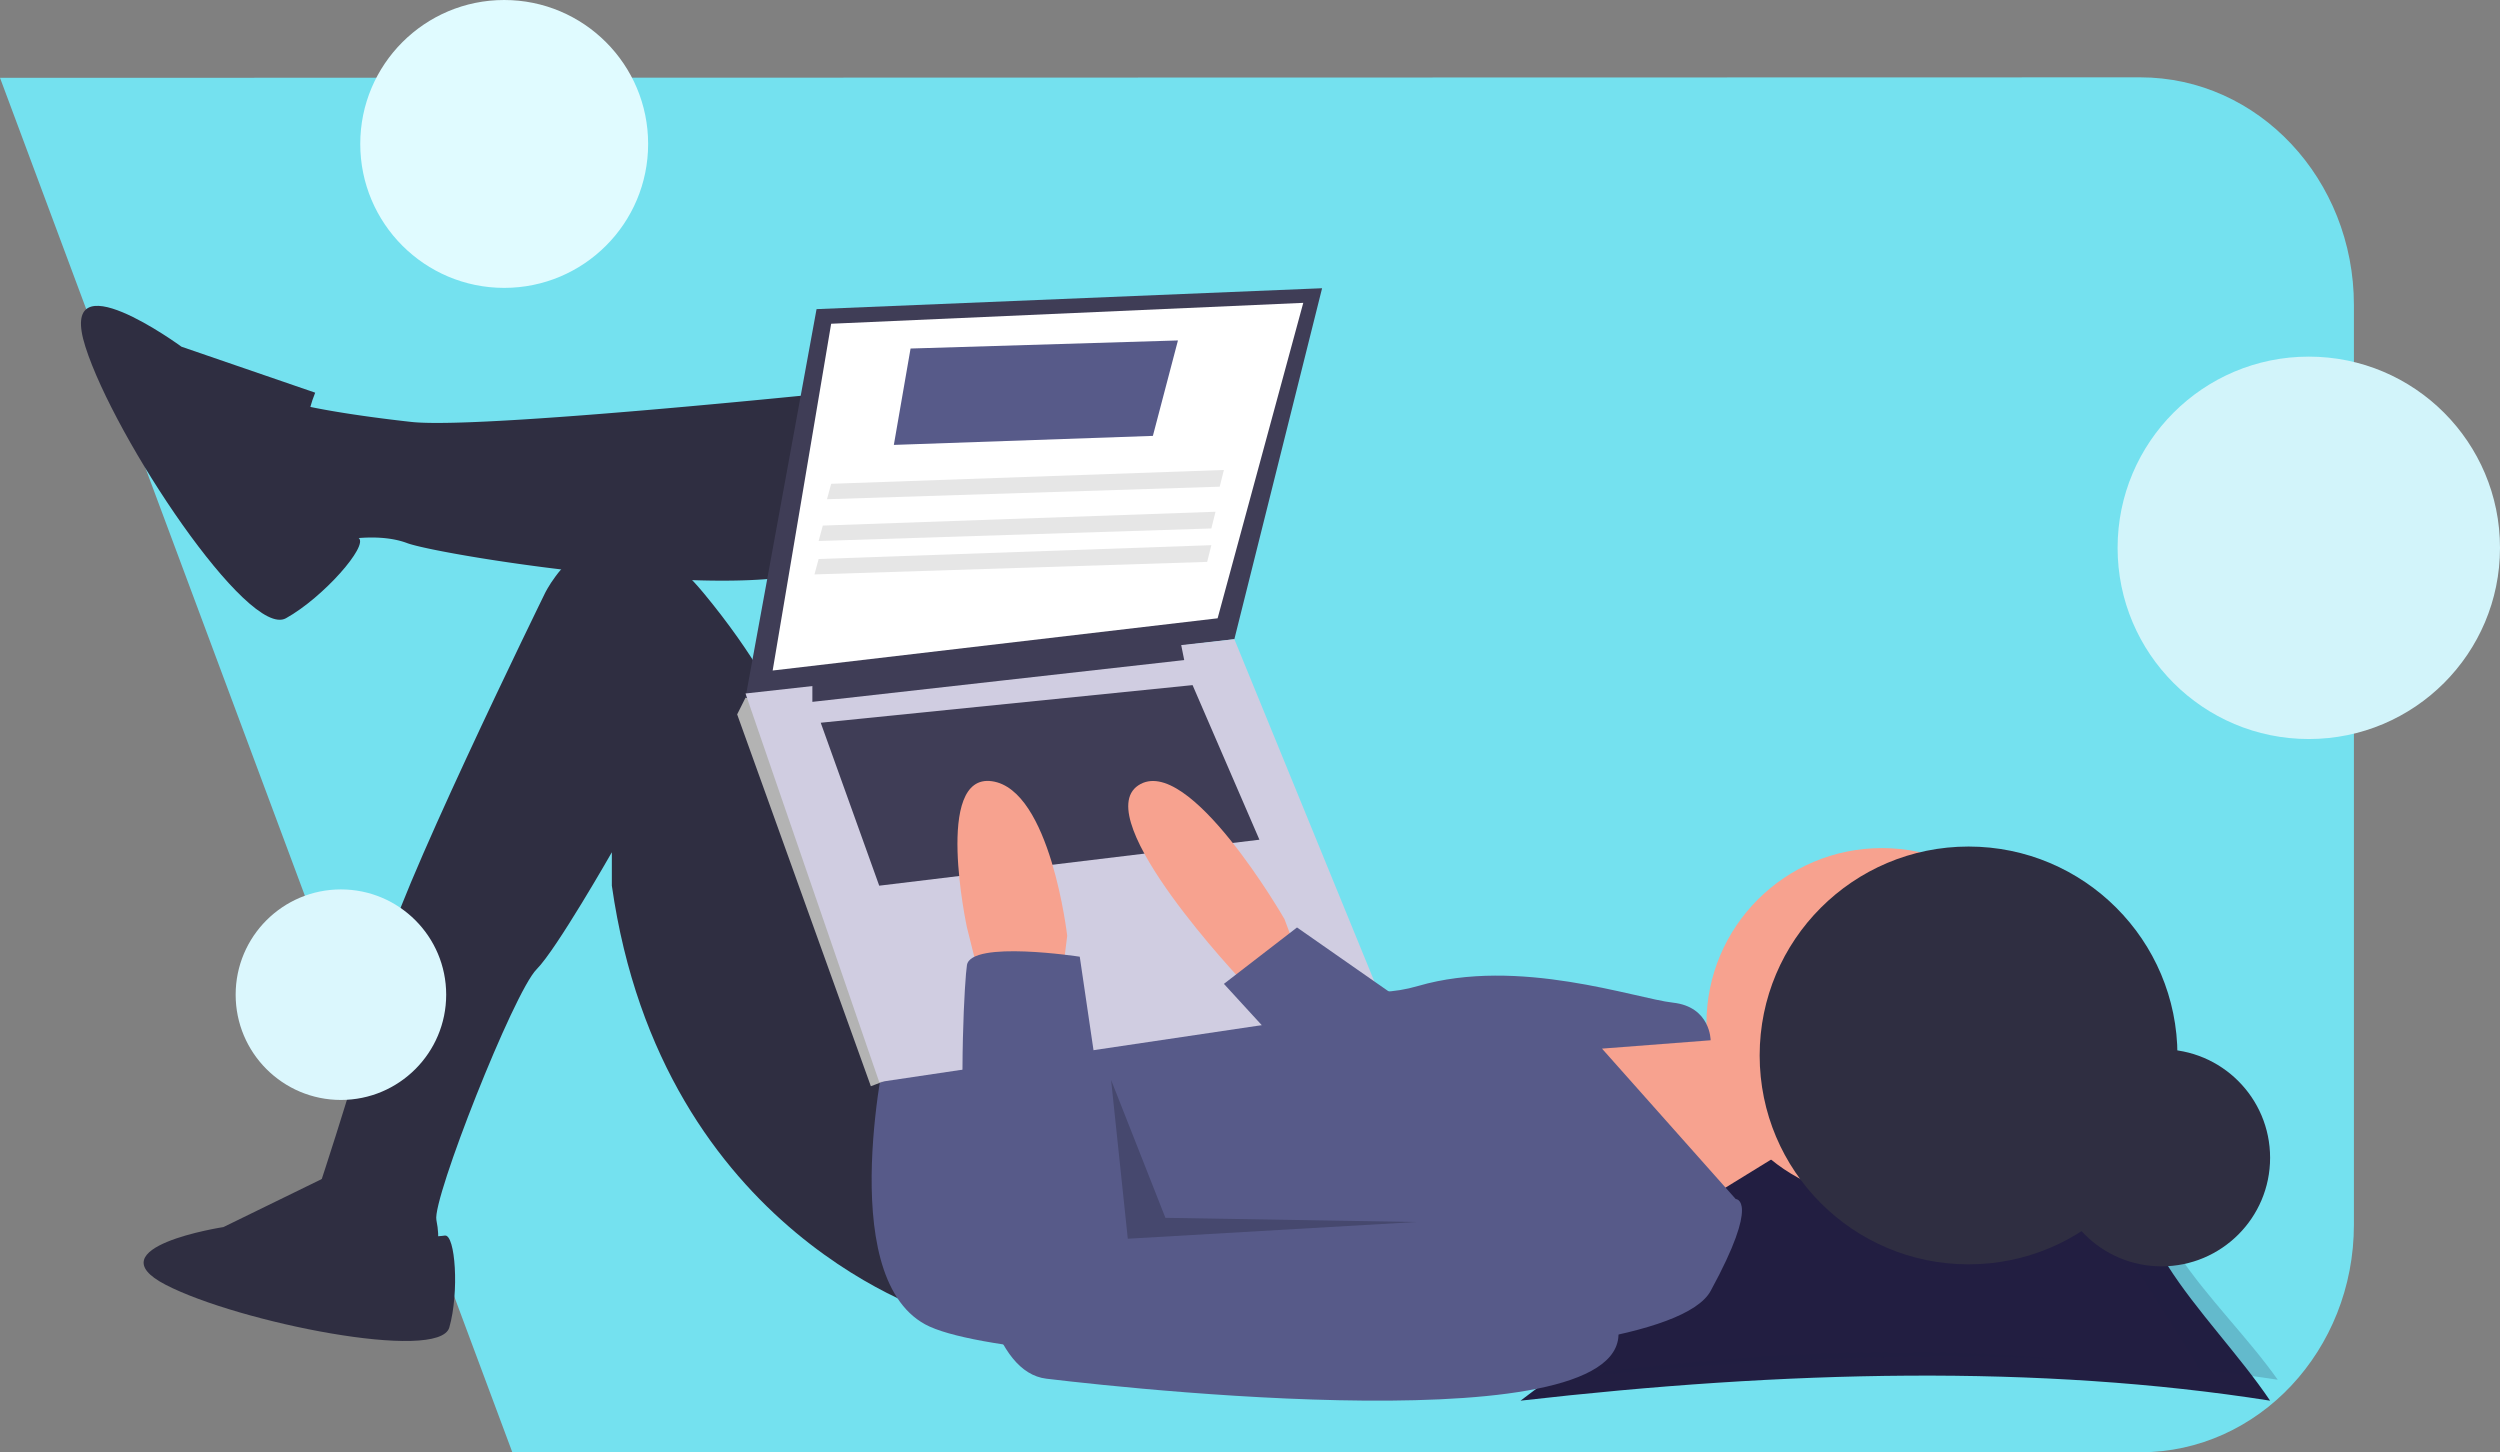 <svg xmlns="http://www.w3.org/2000/svg" width="581.845" height="338" viewBox="0 0 581.845 338">
  <rect x="0" y="0" width="581.845" height="338" fill="#808080" stroke="none"/>
  <g id="Group_58" data-name="Group 58" transform="translate(-926.155 -1144)">
    <path id="Path_7" data-name="Path 7" d="M-70,.113,428.124,0c27.459,0,49.719,23.729,49.719,53V267c0,29.271-22.26,53-49.719,53H49.233Z" transform="translate(996.158 1162)" fill="#74e1ef"/>
    <g id="undraw_researching_22gp" transform="translate(921.114 945.654)">
      <path id="Path_138" data-name="Path 138" d="M870.979,710.276c-53.833-8.464-112.7-7.057-174.453,0,28.145-20.991,52.436-41.982,24.291-62.972,54.9,10.006,62.59,8.993,123.662,0C830.315,668.295,856.813,689.286,870.979,710.276Z" transform="translate(-337.598 -185.941)" fill="#221e41"/>
      <path id="Path_139" data-name="Path 139" d="M864.9,705.4c-51.956-7.81-108.772-6.512-168.371,0,27.164-19.367,50.608-38.734,23.444-58.1,52.986,9.232,60.408,8.3,119.351,0C825.65,666.671,851.225,686.038,864.9,705.4Z" transform="translate(-329.746 -185.941)" fill="#221e41" opacity="0.2"/>
      <path id="Path_140" data-name="Path 140" d="M865.957,721.814c-47.41-9.329-99.253-7.778-153.635,0,24.786-23.134,46.179-46.269,21.393-69.4,48.349,11.028,55.121,9.911,108.906,0C830.145,675.546,853.482,698.681,865.957,721.814Z" transform="translate(-347.632 -202.351)" fill="#221e41"/>
      <circle id="Ellipse_30" data-name="Ellipse 30" cx="25.261" cy="25.261" r="25.261" transform="translate(482.858 442.55)" fill="#2f2e41"/>
      <path id="Path_141" data-name="Path 141" d="M533.072,466.249l17.5,2.917,8.752,25.281-25.282,15.558-29.172-43.757h28.2Z" transform="translate(-139.625 -27.738)" fill="#f7a28f"/>
      <circle id="Ellipse_31" data-name="Ellipse 31" cx="40.84" cy="40.84" r="40.84" transform="translate(402.199 395.727)" fill="#f7a28f"/>
      <path id="Path_142" data-name="Path 142" d="M508.424,445.919s-99.182,10.7-116.686,8.751-25.282-3.889-25.282-3.889-11.668,15.558-5.834,22.365a42.072,42.072,0,0,0,11.669,9.724s10.7-2.917,18.475,0,86.542,15.558,100.155,3.89S508.424,445.919,508.424,445.919Z" transform="translate(-290.977 -158.126)" fill="#2f2e41"/>
      <path id="Path_143" data-name="Path 143" d="M516.9,668.542s-65.15-18.475-76.818-100.154v-7.779s-12.891,22.614-17.5,27.226c-5.348,5.348-24.309,53.481-23.337,58.343s0,6.807,0,6.807l-28.2-2.917v-8.752S386.11,596.1,387.082,585.4s37.437-85.083,37.437-85.083,13.613-28.2,36.95,0,25.282,47.646,25.282,47.646l30.144,58.343Z" transform="translate(-292.642 -163.909)" fill="#2f2e41"/>
      <path id="Path_144" data-name="Path 144" d="M362.3,444.937l-31.116-10.7s-29.172-21.392-22.365,0,37.923,68.067,46.674,63.2,19.276-16.93,16.931-18.675S354.524,464.385,362.3,444.937Z" transform="translate(-283.906 -155.2)" fill="#2f2e41"/>
      <path id="Path_145" data-name="Path 145" d="M368.4,659.259l-25.118,12.267s-30.376,4.673-13.435,13.435,63.672,18.109,66.009,9.93,1.41-21.75-1.048-21.389S375.41,675.615,368.4,659.259Z" transform="translate(-286.242 -187.593)" fill="#2f2e41"/>
      <path id="Path_146" data-name="Path 146" d="M525.009,618.841s-12.641,54.453,8.751,66.121,171.139,13.614,182.807-7.779S722.4,655.79,722.4,655.79l-31.116-35.006,25.282-1.944s0-7.779-8.752-8.752-35.978-10.7-59.315-3.889-36.95-13.613-36.95-13.613Z" transform="translate(-313.396 -178.384)" fill="#575a89"/>
      <path id="Path_147" data-name="Path 147" d="M304.788,270.29l-16.531,90.432,113.769-13.613,20.42-81.68Z" transform="translate(-109.705 0)" fill="#3f3d56"/>
      <path id="Path_148" data-name="Path 148" d="M309.2,274.239l-13.613,80.707,103.558-12.154,19.934-73.415Z" transform="translate(-110.718 -0.545)" fill="#fff"/>
      <path id="Path_149" data-name="Path 149" d="M291.835,376.965l-3.89-.972L286,379.882l31.116,86.542,2.926-1.119.963-5.688Z" transform="translate(-109.394 -15.271)" fill="#b3b3b3"/>
      <path id="Path_150" data-name="Path 150" d="M288.257,372.838l31.116,90.432,117.658-17.5L402.026,360.2Z" transform="translate(-109.705 -13.09)" fill="#d0cde1"/>
      <path id="Path_151" data-name="Path 151" d="M306.309,369.922v4.862l86.541-9.724-.972-4.862Z" transform="translate(-112.199 -13.09)" fill="#3f3d56"/>
      <path id="Path_152" data-name="Path 152" d="M308.565,381.359l13.613,37.923,88.487-10.7-15.558-35.978Z" transform="translate(-112.51 -14.804)" fill="#3f3d56"/>
      <path id="Path_153" data-name="Path 153" d="M629.872,592.957l-2.917-7.779s-22.365-38.9-34.033-31.116,24.31,45.7,24.31,45.7H628.9Z" transform="translate(-322.967 -172.921)" fill="#f7a28f"/>
      <path id="Path_154" data-name="Path 154" d="M549.6,598.788l-2.917-11.669s-7.779-35.978,5.834-34.033,17.5,35.978,17.5,35.978l-.972,7.779Z" transform="translate(-316.596 -172.917)" fill="#f7a28f"/>
      <path id="Path_155" data-name="Path 155" d="M573.125,600.279s-25.282-3.89-26.254,1.945-5.834,93.348,18.475,96.266S710.23,714.048,697.589,683.9,665.5,657.65,665.5,657.65L582.849,666.4Z" transform="translate(-316.783 -179.271)" fill="#575a89"/>
      <path id="Path_156" data-name="Path 156" d="M460.222,456.033l-25.768-17.989-17.017,13.127,21.393,23.337Z" transform="translate(-127.548 -23.842)" fill="#575a89"/>
      <path id="Path_157" data-name="Path 157" d="M386.976,479.224l3.889,36.95,67.095-3.89-58.343-.972Z" transform="translate(-123.341 -29.53)" opacity="0.2"/>
      <circle id="Ellipse_32" data-name="Ellipse 32" cx="48.619" cy="48.619" r="48.619" transform="translate(414.58 395.369)" fill="#2f2e41"/>
      <path id="Path_158" data-name="Path 158" d="M328.309,303.84l60.288-2.1,5.834-22.211L332.2,281.409Z" transform="translate(-115.237 -1.948)" fill="#575a89"/>
      <path id="Path_159" data-name="Path 159" d="M310.258,321.312l91.4-2.917.972-3.89-91.4,3.218Z" transform="translate(-112.744 -6.779)" fill="#e6e6e6"/>
      <path id="Path_160" data-name="Path 160" d="M308,332.594l91.4-2.918.972-3.889-91.4,3.218Z" transform="translate(-112.433 -8.337)" fill="#e6e6e6"/>
      <path id="Path_161" data-name="Path 161" d="M306.873,341.619l91.4-2.917.973-3.89-91.4,3.217Z" transform="translate(-112.277 -9.583)" fill="#e6e6e6"/>
    </g>
    <circle id="Ellipse_33" data-name="Ellipse 33" cx="33.5" cy="33.5" r="33.5" transform="translate(1010 1144)" fill="#e0fbff"/>
    <circle id="Ellipse_35" data-name="Ellipse 35" cx="44.5" cy="44.5" r="44.5" transform="translate(1419 1227)" fill="#d2f4fa"/>
    <circle id="Ellipse_34" data-name="Ellipse 34" cx="24.5" cy="24.5" r="24.5" transform="translate(981 1351)" fill="#dbf7fd"/>
  </g>
</svg>
